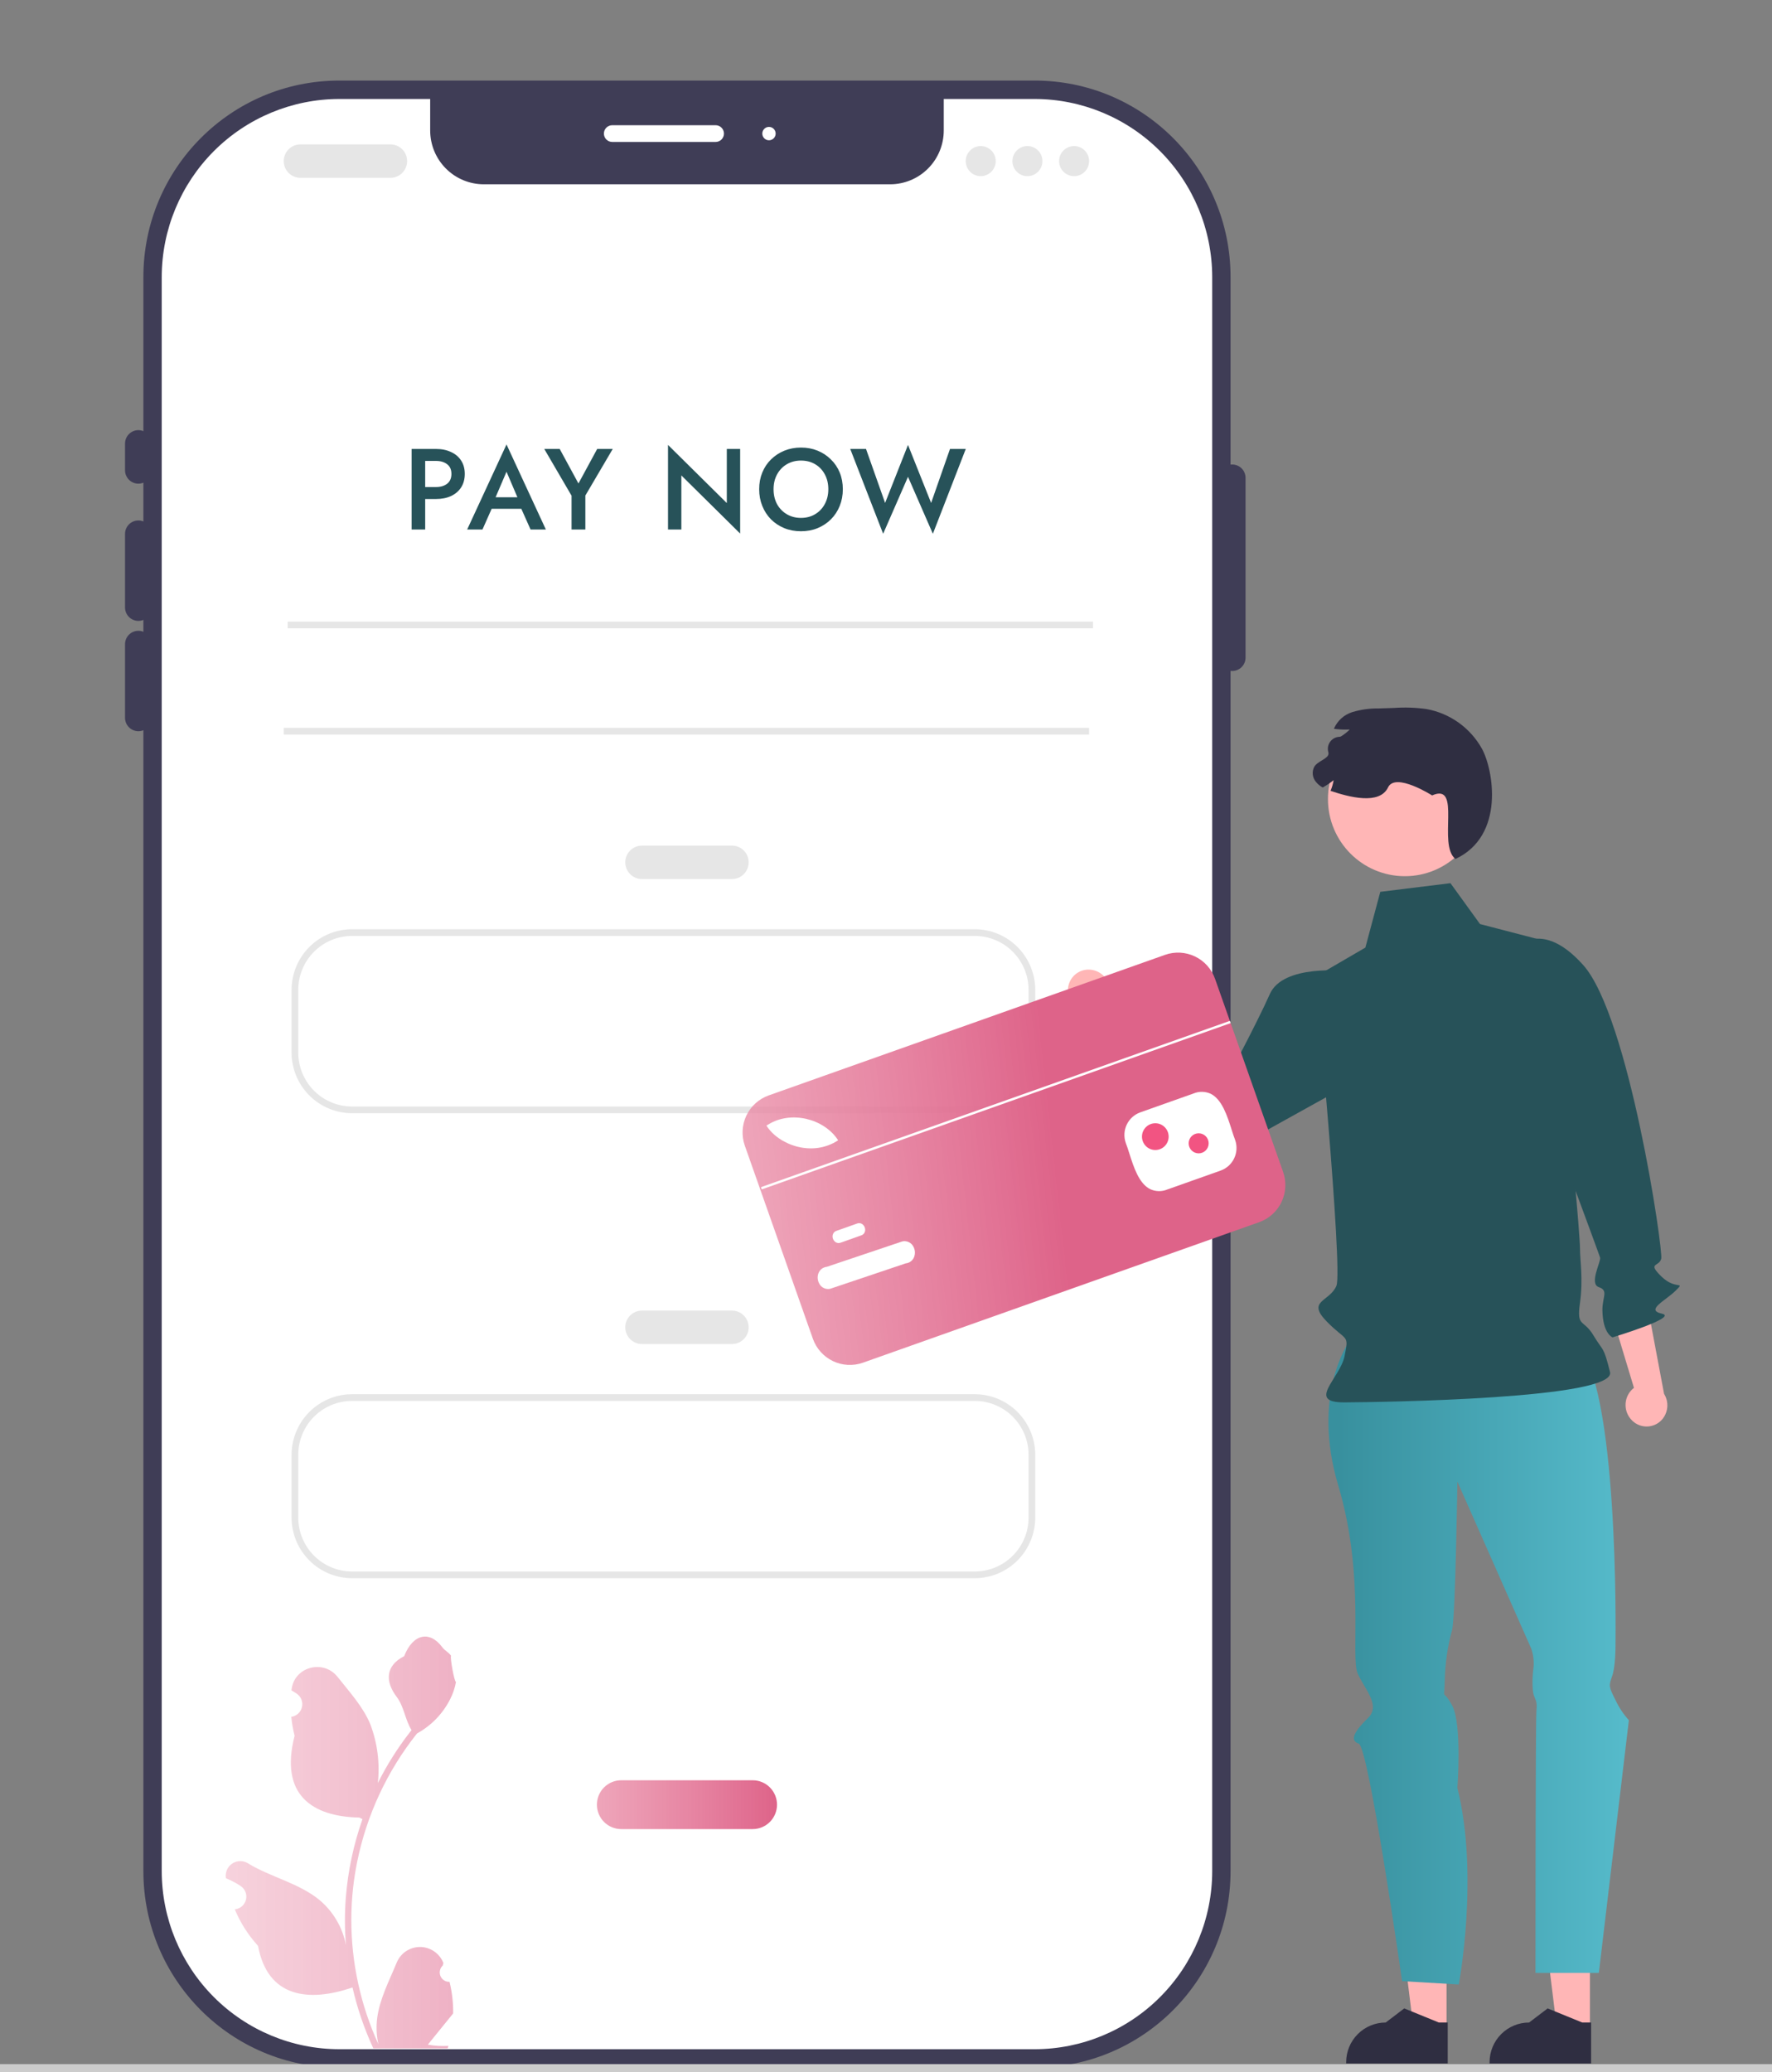 <svg width="154" height="180" viewBox="0 0 154 180" fill="none" xmlns="http://www.w3.org/2000/svg">
<rect x="0" y="0" width="154" height="180" fill="#808080" stroke="none"/>
<g clip-path="url(#clip0_61_395)">
<g clip-path="url(#clip1_61_395)">
<path d="M89.923 7H29.482C20.081 7 12.461 14.641 12.461 24.066V162.548C12.461 171.973 20.081 179.614 29.482 179.614H89.923C99.324 179.614 106.944 171.973 106.944 162.548V24.066C106.944 14.641 99.324 7 89.923 7Z" fill="#3F3D56"/>
<path d="M105.35 24.067V162.548C105.346 166.649 103.719 170.58 100.826 173.48C97.934 176.38 94.013 178.011 89.923 178.016H29.482C25.392 178.011 21.471 176.38 18.579 173.48C15.687 170.58 14.06 166.649 14.055 162.548V24.067C14.06 19.966 15.687 16.035 18.579 13.135C21.471 10.235 25.392 8.604 29.482 8.599H37.386V11.336C37.386 12.576 37.877 13.764 38.751 14.64C39.625 15.517 40.81 16.009 42.046 16.009H77.359C78.595 16.009 79.78 15.517 80.654 14.64C81.528 13.764 82.019 12.576 82.019 11.336V8.599H89.923C94.013 8.604 97.934 10.235 100.826 13.135C103.719 16.035 105.346 19.966 105.35 24.067Z" fill="white"/>
<path d="M12.026 42.017C11.719 42.016 11.424 41.894 11.207 41.676C10.989 41.458 10.867 41.163 10.867 40.854V38.53C10.867 38.221 10.989 37.926 11.206 37.708C11.424 37.49 11.719 37.367 12.026 37.367C12.333 37.367 12.628 37.49 12.846 37.708C13.063 37.926 13.185 38.221 13.185 38.53V40.854C13.185 41.163 13.063 41.458 12.845 41.676C12.628 41.894 12.333 42.016 12.026 42.017Z" fill="#3F3D56"/>
<path d="M12.026 53.937C11.719 53.937 11.424 53.815 11.207 53.597C10.989 53.379 10.867 53.083 10.867 52.775V46.376C10.867 46.067 10.989 45.772 11.206 45.554C11.424 45.336 11.719 45.213 12.026 45.213C12.333 45.213 12.628 45.336 12.846 45.554C13.063 45.772 13.185 46.067 13.185 46.376V52.775C13.185 53.083 13.063 53.379 12.845 53.597C12.628 53.815 12.333 53.937 12.026 53.937Z" fill="#3F3D56"/>
<path d="M12.026 63.521C11.719 63.52 11.424 63.398 11.207 63.18C10.989 62.962 10.867 62.667 10.867 62.358V55.959C10.867 55.651 10.989 55.355 11.206 55.137C11.424 54.919 11.719 54.797 12.026 54.797C12.333 54.797 12.628 54.919 12.846 55.137C13.063 55.355 13.185 55.651 13.185 55.959V62.358C13.185 62.667 13.063 62.962 12.845 63.18C12.628 63.398 12.333 63.52 12.026 63.521Z" fill="#3F3D56"/>
<path d="M107.089 58.29C106.782 58.29 106.487 58.167 106.27 57.949C106.052 57.731 105.93 57.436 105.93 57.128V41.513C105.93 41.205 106.052 40.909 106.269 40.691C106.487 40.473 106.782 40.351 107.089 40.351C107.397 40.351 107.691 40.473 107.909 40.691C108.126 40.909 108.248 41.205 108.248 41.513V57.128C108.248 57.436 108.126 57.731 107.909 57.949C107.691 58.167 107.397 58.29 107.089 58.29Z" fill="#3F3D56"/>
<path d="M62.193 12.331H53.208C53.016 12.331 52.832 12.255 52.696 12.118C52.56 11.982 52.484 11.797 52.484 11.605C52.484 11.412 52.56 11.227 52.696 11.091C52.832 10.955 53.016 10.878 53.208 10.878H62.193C62.385 10.878 62.569 10.955 62.705 11.091C62.841 11.227 62.917 11.412 62.917 11.605C62.917 11.797 62.841 11.982 62.705 12.118C62.569 12.255 62.385 12.331 62.193 12.331Z" fill="white"/>
<path d="M66.83 12.186C67.15 12.186 67.41 11.926 67.41 11.605C67.41 11.284 67.15 11.024 66.83 11.024C66.51 11.024 66.25 11.284 66.25 11.605C66.25 11.926 66.51 12.186 66.83 12.186Z" fill="white"/>
<path d="M33.933 15.448H26.108C25.723 15.448 25.355 15.295 25.083 15.023C24.811 14.75 24.658 14.381 24.658 13.995C24.658 13.61 24.811 13.241 25.083 12.968C25.355 12.696 25.723 12.543 26.108 12.543H33.933C34.317 12.543 34.686 12.696 34.958 12.968C35.229 13.241 35.382 13.61 35.382 13.995C35.382 14.381 35.229 14.75 34.958 15.023C34.686 15.295 34.317 15.448 33.933 15.448Z" fill="#E6E6E6"/>
<path d="M63.615 76.364H55.79C55.406 76.364 55.037 76.211 54.765 75.938C54.493 75.666 54.341 75.296 54.341 74.911C54.341 74.525 54.493 74.156 54.765 73.883C55.037 73.611 55.406 73.458 55.79 73.458H63.615C64 73.458 64.368 73.611 64.64 73.883C64.912 74.156 65.064 74.525 65.064 74.911C65.064 75.296 64.912 75.666 64.64 75.938C64.368 76.211 64 76.364 63.615 76.364Z" fill="#E6E6E6"/>
<path d="M85.232 15.303C85.952 15.303 86.536 14.718 86.536 13.995C86.536 13.273 85.952 12.688 85.232 12.688C84.512 12.688 83.928 13.273 83.928 13.995C83.928 14.718 84.512 15.303 85.232 15.303Z" fill="#E6E6E6"/>
<path d="M89.29 15.303C90.01 15.303 90.594 14.718 90.594 13.995C90.594 13.273 90.01 12.688 89.29 12.688C88.569 12.688 87.986 13.273 87.986 13.995C87.986 14.718 88.569 15.303 89.29 15.303Z" fill="#E6E6E6"/>
<path d="M93.347 15.303C94.068 15.303 94.651 14.718 94.651 13.995C94.651 13.273 94.068 12.688 93.347 12.688C92.627 12.688 92.043 13.273 92.043 13.995C92.043 14.718 92.627 15.303 93.347 15.303Z" fill="#E6E6E6"/>
<path d="M84.715 96.705H30.595C29.202 96.704 27.866 96.148 26.881 95.16C25.895 94.172 25.341 92.833 25.34 91.436V85.992C25.341 84.595 25.895 83.256 26.881 82.268C27.866 81.28 29.202 80.724 30.595 80.723H84.715C86.109 80.724 87.445 81.28 88.43 82.268C89.415 83.256 89.969 84.595 89.971 85.992V91.436C89.969 92.833 89.415 94.172 88.43 95.16C87.445 96.148 86.109 96.704 84.715 96.705ZM30.595 81.304C29.356 81.305 28.167 81.8 27.29 82.679C26.414 83.558 25.921 84.749 25.919 85.992V91.436C25.921 92.679 26.414 93.871 27.29 94.749C28.167 95.628 29.356 96.123 30.595 96.124H84.715C85.955 96.123 87.144 95.628 88.02 94.749C88.897 93.871 89.39 92.679 89.391 91.436V85.992C89.39 84.749 88.897 83.558 88.02 82.679C87.144 81.8 85.955 81.305 84.715 81.304H30.595Z" fill="#E6E6E6"/>
<path d="M63.615 116.756H55.79C55.406 116.756 55.037 116.603 54.765 116.331C54.493 116.058 54.341 115.689 54.341 115.304C54.341 114.918 54.493 114.549 54.765 114.276C55.037 114.004 55.406 113.851 55.79 113.851H63.615C64 113.851 64.368 114.004 64.64 114.276C64.912 114.549 65.064 114.918 65.064 115.304C65.064 115.689 64.912 116.058 64.64 116.331C64.368 116.603 64 116.756 63.615 116.756Z" fill="#E6E6E6"/>
<path d="M65.413 158.893H53.992C53.714 158.893 53.439 158.839 53.182 158.732C52.925 158.626 52.692 158.47 52.495 158.273C52.298 158.076 52.142 157.842 52.036 157.584C51.93 157.327 51.875 157.051 51.875 156.772C51.875 156.494 51.93 156.218 52.036 155.96C52.142 155.703 52.298 155.469 52.495 155.272C52.692 155.075 52.925 154.919 53.182 154.812C53.439 154.706 53.714 154.651 53.992 154.652H65.413C65.974 154.652 66.512 154.875 66.909 155.273C67.305 155.67 67.528 156.21 67.528 156.772C67.528 157.335 67.305 157.874 66.909 158.272C66.512 158.669 65.974 158.893 65.413 158.893Z" fill="url(#paint0_linear_61_395)"/>
<path d="M84.715 137.098H30.595C29.202 137.097 27.866 136.541 26.881 135.553C25.895 134.565 25.341 133.226 25.34 131.829V126.385C25.341 124.988 25.895 123.648 26.881 122.661C27.866 121.673 29.202 121.117 30.595 121.115H84.715C86.109 121.117 87.445 121.673 88.43 122.661C89.415 123.648 89.969 124.988 89.971 126.385V131.829C89.969 133.226 89.415 134.565 88.43 135.553C87.445 136.541 86.109 137.097 84.715 137.098ZM30.595 121.697C29.356 121.698 28.167 122.192 27.29 123.071C26.414 123.95 25.921 125.142 25.919 126.385V131.829C25.921 133.072 26.414 134.263 27.29 135.142C28.167 136.021 29.356 136.516 30.595 136.517H84.715C85.955 136.516 87.144 136.021 88.02 135.142C88.897 134.263 89.39 133.072 89.391 131.829V126.385C89.39 125.142 88.897 123.95 88.02 123.071C87.144 122.192 85.955 121.698 84.715 121.697H30.595Z" fill="#E6E6E6"/>
<path d="M94.651 63.23H24.658V63.811H94.651V63.23Z" fill="#E6E6E6"/>
<path d="M94.993 54H25V54.581H94.993V54Z" fill="#E6E6E6"/>
<path d="M92.831 86.293C92.899 86.779 93.154 87.219 93.54 87.52C93.927 87.82 94.415 87.958 94.901 87.903C95 87.89 95.097 87.869 95.193 87.84L99.086 93.124L102.456 92.086L96.341 85.427C96.191 85.04 95.918 84.714 95.564 84.499C95.21 84.285 94.795 84.194 94.384 84.241C94.15 84.27 93.925 84.344 93.72 84.461C93.515 84.577 93.335 84.733 93.19 84.919C93.046 85.105 92.939 85.318 92.876 85.545C92.813 85.773 92.796 86.01 92.825 86.244C92.826 86.261 92.829 86.277 92.831 86.293Z" fill="#FFB6B6"/>
<path d="M141.83 123.389C141.482 123.044 141.282 122.576 141.273 122.086C141.263 121.595 141.445 121.121 141.78 120.763C141.849 120.691 141.924 120.625 142.004 120.566L140.105 114.278L142.948 112.19L144.62 121.085C144.84 121.436 144.937 121.851 144.897 122.263C144.857 122.676 144.682 123.064 144.399 123.367C144.236 123.537 144.042 123.674 143.826 123.769C143.611 123.864 143.379 123.916 143.144 123.921C142.908 123.926 142.674 123.885 142.455 123.8C142.235 123.714 142.035 123.586 141.865 123.423C141.853 123.412 141.841 123.4 141.83 123.389Z" fill="#FFB6B6"/>
<path d="M125.716 176.251L122.846 176.251L121.481 165.153L125.716 165.153L125.716 176.251Z" fill="#FFB6B6"/>
<path d="M125.817 179.253L116.992 179.252V179.141C116.992 178.227 117.354 177.351 117.998 176.706C118.643 176.06 119.516 175.697 120.427 175.697L122.039 174.471L125.047 175.697L125.817 175.697L125.817 179.253Z" fill="#2F2E41"/>
<path d="M138.178 176.251L135.309 176.251L133.944 165.153L138.179 165.153L138.178 176.251Z" fill="#FFB6B6"/>
<path d="M138.279 179.253L129.455 179.252V179.141C129.455 178.227 129.817 177.351 130.461 176.706C131.105 176.06 131.979 175.697 132.89 175.697L134.502 174.471L137.509 175.697L138.279 175.697L138.279 179.253Z" fill="#2F2E41"/>
<path d="M117.215 116.599C117.215 116.599 113.948 121.165 116.306 129.053C118.664 136.941 117.34 143.993 118.002 145.407C118.664 146.821 119.996 148.164 118.895 149.236C117.794 150.308 117.215 151.18 118.084 151.47C118.954 151.761 121.852 172.103 121.852 172.103L126.779 172.393C126.779 172.393 128.564 162.944 126.657 155.318C126.657 155.318 127.076 149.782 126.203 148.156C125.33 146.53 125.501 147.997 125.56 145.956C125.593 144.48 125.808 143.013 126.199 141.59C126.489 140.428 126.657 128.712 126.657 128.712L133.062 143.184C133.255 143.719 133.327 144.291 133.274 144.858C133.155 145.658 133.154 146.855 133.3 147.274C133.445 147.693 133.607 147.781 133.526 148.608C133.445 149.436 133.445 171.388 133.445 171.388H138.952L141.56 149.436C141.091 148.915 140.7 148.327 140.401 147.693C139.821 146.53 139.799 146.466 140.1 145.626C140.401 144.787 140.401 143.151 140.401 142.661C140.401 142.171 140.702 119.942 136.929 116.672C133.155 113.402 117.215 116.599 117.215 116.599Z" fill="url(#paint1_linear_61_395)"/>
<path d="M134.125 81.703L128.624 80.273L126.056 76.722L119.958 77.474L118.66 82.318L114.318 84.844C114.318 84.844 116.718 110.292 116.147 111.69C115.576 113.087 113.53 112.972 115.277 114.773C117.025 116.574 117.257 115.849 116.851 117.81C116.446 119.771 113.489 121.846 116.851 121.825C120.213 121.805 140.501 121.514 139.922 119.189C139.342 116.865 139.351 117.455 138.477 115.997C137.603 114.54 137.015 115.354 137.309 113.204C137.603 111.053 137.313 109.6 137.313 108.437C137.313 107.275 136.342 96.712 136.342 96.712L134.125 81.703Z" fill="#275259"/>
<path d="M116.961 84.356C116.961 84.356 111.519 83.737 110.359 86.352C109.2 88.968 106.278 94.413 106.278 94.413C106.278 94.413 104.001 92.024 103.78 90.941C103.593 90.022 103.49 91.558 101.96 89.895C101.274 89.15 101.854 89.15 100.984 88.859L99.246 88.278L96.347 90.894C96.347 90.894 96.29 94.053 97.796 94.09C99.302 94.127 97.217 93.509 99.246 95.543C100.293 96.593 99.332 96.419 101.078 97.488C102.824 98.557 102.627 98.553 103.16 99.136C103.693 99.72 106.555 100.144 106.555 100.144L119.371 93.033L116.961 84.356Z" fill="#275259"/>
<path d="M131.265 82.802C131.265 82.802 133.599 79.374 137.588 83.828C141.577 88.282 144.56 108.617 144.373 109.347C144.185 110.077 143.133 109.658 144.384 110.885C145.635 112.111 146.504 111.239 145.635 112.111C144.765 112.983 142.95 113.803 144.437 114.12C145.924 114.436 140.14 116.177 140.14 116.177C140.14 116.177 139.297 115.868 139.262 113.832C139.242 112.688 139.821 112.107 138.952 111.816C138.082 111.526 139.151 109.585 139.06 109.25C138.969 108.914 133.462 94.094 133.462 94.094L131.265 82.802Z" fill="#275259"/>
<path d="M122.092 76.115C125.782 76.115 128.774 73.115 128.774 69.415C128.774 65.714 125.782 62.715 122.092 62.715C118.401 62.715 115.409 65.714 115.409 69.415C115.409 73.115 118.401 76.115 122.092 76.115Z" fill="#FFB6B6"/>
<path d="M126.489 74.62C124.91 73.382 127.069 67.936 124.46 69.099C124.46 69.099 121.272 67.065 120.632 68.401C119.89 69.949 117.252 69.247 115.632 68.701C115.76 68.404 115.85 68.093 115.902 67.774C115.603 68.01 115.286 68.223 114.954 68.41C114.732 68.291 114.535 68.129 114.374 67.933C114.216 67.752 114.118 67.526 114.091 67.287C114.065 67.047 114.112 66.806 114.227 66.594C114.496 66.178 115.053 66.05 115.38 65.681C115.418 65.629 115.443 65.569 115.452 65.506C115.462 65.442 115.456 65.377 115.435 65.316C115.396 65.168 115.39 65.013 115.417 64.862C115.445 64.71 115.505 64.567 115.595 64.443C115.684 64.318 115.799 64.214 115.933 64.139C116.066 64.064 116.215 64.019 116.368 64.009C116.429 64.01 116.49 63.997 116.545 63.97C116.82 63.801 117.074 63.6 117.302 63.371C116.921 63.39 116.539 63.379 116.16 63.339C116.082 63.331 116.003 63.322 115.925 63.31C116.07 62.969 116.287 62.664 116.56 62.414C116.834 62.165 117.158 61.978 117.51 61.866C118.254 61.64 119.029 61.532 119.806 61.543C120.255 61.529 120.704 61.514 121.151 61.5C122.097 61.432 123.048 61.465 123.988 61.599C124.992 61.782 125.943 62.186 126.773 62.781C127.603 63.375 128.292 64.147 128.79 65.039C129.773 66.826 130.837 72.586 126.489 74.62Z" fill="#2F2E41"/>
<path d="M109.438 106.168L74.992 118.379C74.14 118.68 73.204 118.63 72.389 118.24C71.575 117.85 70.947 117.151 70.645 116.298L64.728 99.517C64.428 98.663 64.478 97.725 64.867 96.908C65.257 96.091 65.953 95.462 66.804 95.159L101.25 82.948C102.101 82.648 103.037 82.698 103.852 83.088C104.667 83.478 105.294 84.177 105.596 85.03L111.513 101.81C111.813 102.664 111.763 103.603 111.374 104.42C110.985 105.237 110.289 105.866 109.438 106.168Z" fill="url(#paint2_linear_61_395)"/>
<path d="M72.842 99.056C70.559 100.562 67.633 99.428 66.609 97.777L66.772 97.684C68.716 96.469 71.603 97.146 72.842 99.056Z" fill="white"/>
<path d="M101.455 103.329C101.217 103.428 100.961 103.477 100.704 103.473C100.446 103.468 100.193 103.41 99.959 103.302C98.978 102.814 98.519 101.366 98.149 100.203C98.041 99.864 97.94 99.544 97.836 99.283L97.835 99.279C97.655 98.761 97.686 98.192 97.922 97.697C98.158 97.201 98.579 96.819 99.094 96.633L103.727 94.991C103.965 94.892 104.22 94.843 104.477 94.848C104.734 94.853 104.988 94.91 105.222 95.018C106.202 95.505 106.662 96.953 107.032 98.116C107.14 98.455 107.242 98.775 107.345 99.037C107.526 99.556 107.496 100.126 107.26 100.622C107.024 101.118 106.602 101.501 106.087 101.687L101.455 103.329Z" fill="white"/>
<path d="M73.063 107.951C72.981 107.983 72.891 107.993 72.803 107.978C72.715 107.964 72.633 107.926 72.566 107.868C72.487 107.798 72.427 107.71 72.391 107.61C72.356 107.511 72.347 107.404 72.365 107.3C72.382 107.211 72.423 107.128 72.484 107.061C72.545 106.993 72.623 106.944 72.71 106.919L74.474 106.294C74.557 106.259 74.649 106.248 74.738 106.262C74.828 106.276 74.912 106.315 74.981 106.374C75.06 106.443 75.12 106.532 75.155 106.631C75.19 106.73 75.199 106.837 75.181 106.941C75.164 107.03 75.123 107.113 75.062 107.18C75.001 107.247 74.923 107.296 74.836 107.322L73.072 107.947L73.063 107.951Z" fill="white"/>
<path d="M72.127 111.962C71.972 111.991 71.812 111.977 71.665 111.922C71.517 111.867 71.387 111.772 71.289 111.649C71.175 111.501 71.101 111.326 71.074 111.142C71.046 110.957 71.067 110.768 71.133 110.594C71.193 110.444 71.293 110.314 71.421 110.217C71.55 110.121 71.703 110.062 71.863 110.047L78.431 107.837C78.588 107.805 78.751 107.818 78.902 107.873C79.053 107.928 79.186 108.023 79.286 108.149C79.4 108.297 79.474 108.472 79.501 108.656C79.529 108.841 79.508 109.03 79.441 109.204C79.382 109.353 79.282 109.483 79.153 109.58C79.025 109.676 78.872 109.735 78.712 109.75L72.144 111.96L72.127 111.962Z" fill="white"/>
<path d="M106.885 88.683L66.133 103.129L66.202 103.324L106.953 88.878L106.885 88.683Z" fill="white"/>
<path d="M100.405 99.902C101.045 99.902 101.564 99.382 101.564 98.74C101.564 98.098 101.045 97.577 100.405 97.577C99.764 97.577 99.246 98.098 99.246 98.74C99.246 99.382 99.764 99.902 100.405 99.902Z" fill="#F25482"/>
<path d="M104.173 100.193C104.653 100.193 105.042 99.802 105.042 99.321C105.042 98.839 104.653 98.449 104.173 98.449C103.692 98.449 103.303 98.839 103.303 99.321C103.303 99.802 103.692 100.193 104.173 100.193Z" fill="#F25482"/>
<path d="M-33 179.654C-33 179.7 -32.991 179.745 -32.974 179.787C-32.957 179.829 -32.931 179.867 -32.899 179.899C-32.867 179.931 -32.829 179.957 -32.787 179.974C-32.745 179.991 -32.7 180 -32.655 180H174.655C174.747 180 174.834 179.964 174.899 179.899C174.964 179.834 175 179.746 175 179.654C175 179.562 174.964 179.475 174.899 179.41C174.834 179.345 174.747 179.308 174.655 179.308H-32.655C-32.7 179.308 -32.745 179.317 -32.787 179.334C-32.829 179.352 -32.867 179.377 -32.899 179.409C-32.931 179.442 -32.957 179.48 -32.974 179.522C-32.991 179.564 -33 179.609 -33 179.654Z" fill="#CCCCCC"/>
<path d="M39.067 172.161C38.9 172.168 38.735 172.125 38.594 172.035C38.453 171.946 38.343 171.815 38.279 171.661C38.214 171.506 38.199 171.336 38.234 171.172C38.27 171.009 38.355 170.86 38.477 170.747L38.533 170.525C38.525 170.507 38.518 170.489 38.511 170.471C38.343 170.074 38.061 169.735 37.702 169.497C37.343 169.259 36.921 169.133 36.49 169.135C36.06 169.136 35.639 169.265 35.282 169.506C34.924 169.746 34.645 170.087 34.48 170.486C33.821 172.078 32.982 173.673 32.775 175.356C32.684 176.1 32.722 176.854 32.888 177.585C31.34 174.199 30.536 170.518 30.531 166.793C30.531 165.858 30.582 164.924 30.686 163.995C30.772 163.233 30.891 162.477 31.043 161.726C31.873 157.653 33.654 153.835 36.242 150.586C37.494 149.9 38.507 148.847 39.143 147.567C39.374 147.107 39.537 146.616 39.627 146.109C39.486 146.127 39.095 143.97 39.201 143.838C39.004 143.538 38.652 143.39 38.437 143.097C37.368 141.644 35.895 141.897 35.125 143.873C33.483 144.704 33.467 146.083 34.475 147.409C35.116 148.253 35.204 149.394 35.767 150.298C35.709 150.372 35.649 150.444 35.591 150.518C34.533 151.883 33.61 153.348 32.837 154.893C33.025 153.162 32.8 151.411 32.182 149.784C31.555 148.268 30.38 146.991 29.346 145.681C28.103 144.106 25.555 144.794 25.336 146.789C25.334 146.809 25.332 146.828 25.33 146.847C25.483 146.934 25.634 147.026 25.781 147.124C25.966 147.248 26.109 147.425 26.192 147.632C26.275 147.839 26.293 148.066 26.245 148.283C26.197 148.501 26.085 148.699 25.922 148.852C25.76 149.004 25.556 149.104 25.336 149.138L25.313 149.141C25.368 149.697 25.465 150.247 25.603 150.788C24.276 155.934 27.141 157.808 31.233 157.893C31.323 157.939 31.411 157.986 31.501 158.03C30.724 160.237 30.237 162.537 30.052 164.87C29.947 166.247 29.953 167.63 30.07 169.005L30.063 168.957C29.767 167.427 28.953 166.047 27.759 165.049C25.986 163.588 23.48 163.051 21.567 161.877C21.364 161.746 21.128 161.676 20.886 161.675C20.645 161.675 20.408 161.743 20.204 161.873C20 162.003 19.837 162.189 19.735 162.408C19.633 162.628 19.596 162.872 19.627 163.112C19.63 163.129 19.633 163.146 19.635 163.163C19.92 163.28 20.198 163.414 20.466 163.565C20.62 163.652 20.771 163.744 20.918 163.842C21.103 163.966 21.246 164.143 21.329 164.35C21.412 164.557 21.43 164.784 21.382 165.001C21.334 165.219 21.221 165.417 21.059 165.57C20.897 165.722 20.692 165.822 20.473 165.856L20.45 165.859C20.434 165.862 20.42 165.864 20.404 165.866C20.891 167.033 21.575 168.106 22.426 169.04C23.256 173.533 26.82 173.959 30.633 172.651H30.635C31.053 174.474 31.66 176.248 32.444 177.945H38.905C38.928 177.873 38.949 177.799 38.97 177.727C38.372 177.764 37.771 177.728 37.182 177.62C37.661 177.03 38.141 176.436 38.62 175.846C38.631 175.835 38.641 175.823 38.65 175.811C38.893 175.509 39.139 175.21 39.382 174.908L39.382 174.907C39.395 173.982 39.289 173.059 39.067 172.161Z" fill="url(#paint3_linear_61_395)" fill-opacity="0.5"/>
<path d="M35.772 39H36.952V46H35.772V39ZM36.472 40.04V39H37.882C38.389 39 38.829 39.09 39.202 39.27C39.582 39.443 39.876 39.693 40.082 40.02C40.289 40.34 40.392 40.723 40.392 41.17C40.392 41.617 40.289 42.003 40.082 42.33C39.876 42.657 39.582 42.91 39.202 43.09C38.829 43.263 38.389 43.35 37.882 43.35H36.472V42.31H37.882C38.289 42.31 38.615 42.213 38.862 42.02C39.109 41.827 39.232 41.543 39.232 41.17C39.232 40.797 39.109 40.517 38.862 40.33C38.615 40.137 38.289 40.04 37.882 40.04H36.472ZM42.19 44.2L42.41 43.2H45.66L45.89 44.2H42.19ZM44.02 40.98L42.92 43.55L42.9 43.81L41.93 46H40.6L44.02 38.61L47.44 46H46.11L45.16 43.87L45.13 43.58L44.02 40.98ZM51.901 39H53.252L50.871 43.05V46H49.672V43.06L47.301 39H48.642L50.272 42L51.901 39ZM63.165 39H64.325V46.35L59.215 41.3V46H58.055V38.65L63.165 43.7V39ZM67.228 42.5C67.228 42.98 67.328 43.41 67.528 43.79C67.734 44.163 68.018 44.457 68.378 44.67C68.738 44.883 69.148 44.99 69.608 44.99C70.074 44.99 70.484 44.883 70.838 44.67C71.198 44.457 71.478 44.163 71.678 43.79C71.884 43.41 71.988 42.98 71.988 42.5C71.988 42.02 71.888 41.593 71.688 41.22C71.488 40.84 71.208 40.543 70.848 40.33C70.494 40.117 70.081 40.01 69.608 40.01C69.148 40.01 68.738 40.117 68.378 40.33C68.018 40.543 67.734 40.84 67.528 41.22C67.328 41.593 67.228 42.02 67.228 42.5ZM65.978 42.5C65.978 41.973 66.068 41.49 66.248 41.05C66.428 40.61 66.681 40.23 67.008 39.91C67.341 39.583 67.728 39.33 68.168 39.15C68.614 38.97 69.094 38.88 69.608 38.88C70.134 38.88 70.618 38.97 71.058 39.15C71.498 39.33 71.881 39.583 72.208 39.91C72.541 40.23 72.798 40.61 72.978 41.05C73.158 41.49 73.248 41.973 73.248 42.5C73.248 43.02 73.158 43.503 72.978 43.95C72.798 44.397 72.544 44.783 72.218 45.11C71.891 45.437 71.504 45.693 71.058 45.88C70.618 46.06 70.134 46.15 69.608 46.15C69.088 46.15 68.604 46.06 68.158 45.88C67.711 45.693 67.324 45.437 66.998 45.11C66.678 44.783 66.428 44.397 66.248 43.95C66.068 43.503 65.978 43.02 65.978 42.5ZM80.922 43.69L82.562 39H83.933L81.073 46.37L78.912 41.42L76.752 46.37L73.892 39H75.263L76.922 43.69L78.912 38.65L80.922 43.69Z" fill="#275259"/>
</g>
</g>
<defs>
<linearGradient id="paint0_linear_61_395" x1="67.632" y1="156.752" x2="51.814" y2="156.752" gradientUnits="userSpaceOnUse">
<stop stop-color="#DE6389"/>
<stop offset="1" stop-color="#EA8FA9" stop-opacity="0.8"/>
</linearGradient>
<linearGradient id="paint1_linear_61_395" x1="116.351" y1="115.2" x2="141.56" y2="115.2" gradientUnits="userSpaceOnUse">
<stop stop-color="#38909E"/>
<stop offset="1" stop-color="#56BBCB"/>
</linearGradient>
<linearGradient id="paint2_linear_61_395" x1="91.5" y1="97.5" x2="64.351" y2="100.494" gradientUnits="userSpaceOnUse">
<stop stop-color="#DE6389"/>
<stop offset="1" stop-color="#EA8FA9" stop-opacity="0.8"/>
</linearGradient>
<linearGradient id="paint3_linear_61_395" x1="39.761" y1="159.888" x2="19.538" y2="159.888" gradientUnits="userSpaceOnUse">
<stop stop-color="#DE6389"/>
<stop offset="1" stop-color="#EA8FA9" stop-opacity="0.8"/>
</linearGradient>
<clipPath id="clip0_61_395">
<rect width="154" height="180" fill="white"/>
</clipPath>
<clipPath id="clip1_61_395">
<rect width="208" height="173" fill="white" transform="translate(-33 7)"/>
</clipPath>
</defs>
</svg>
